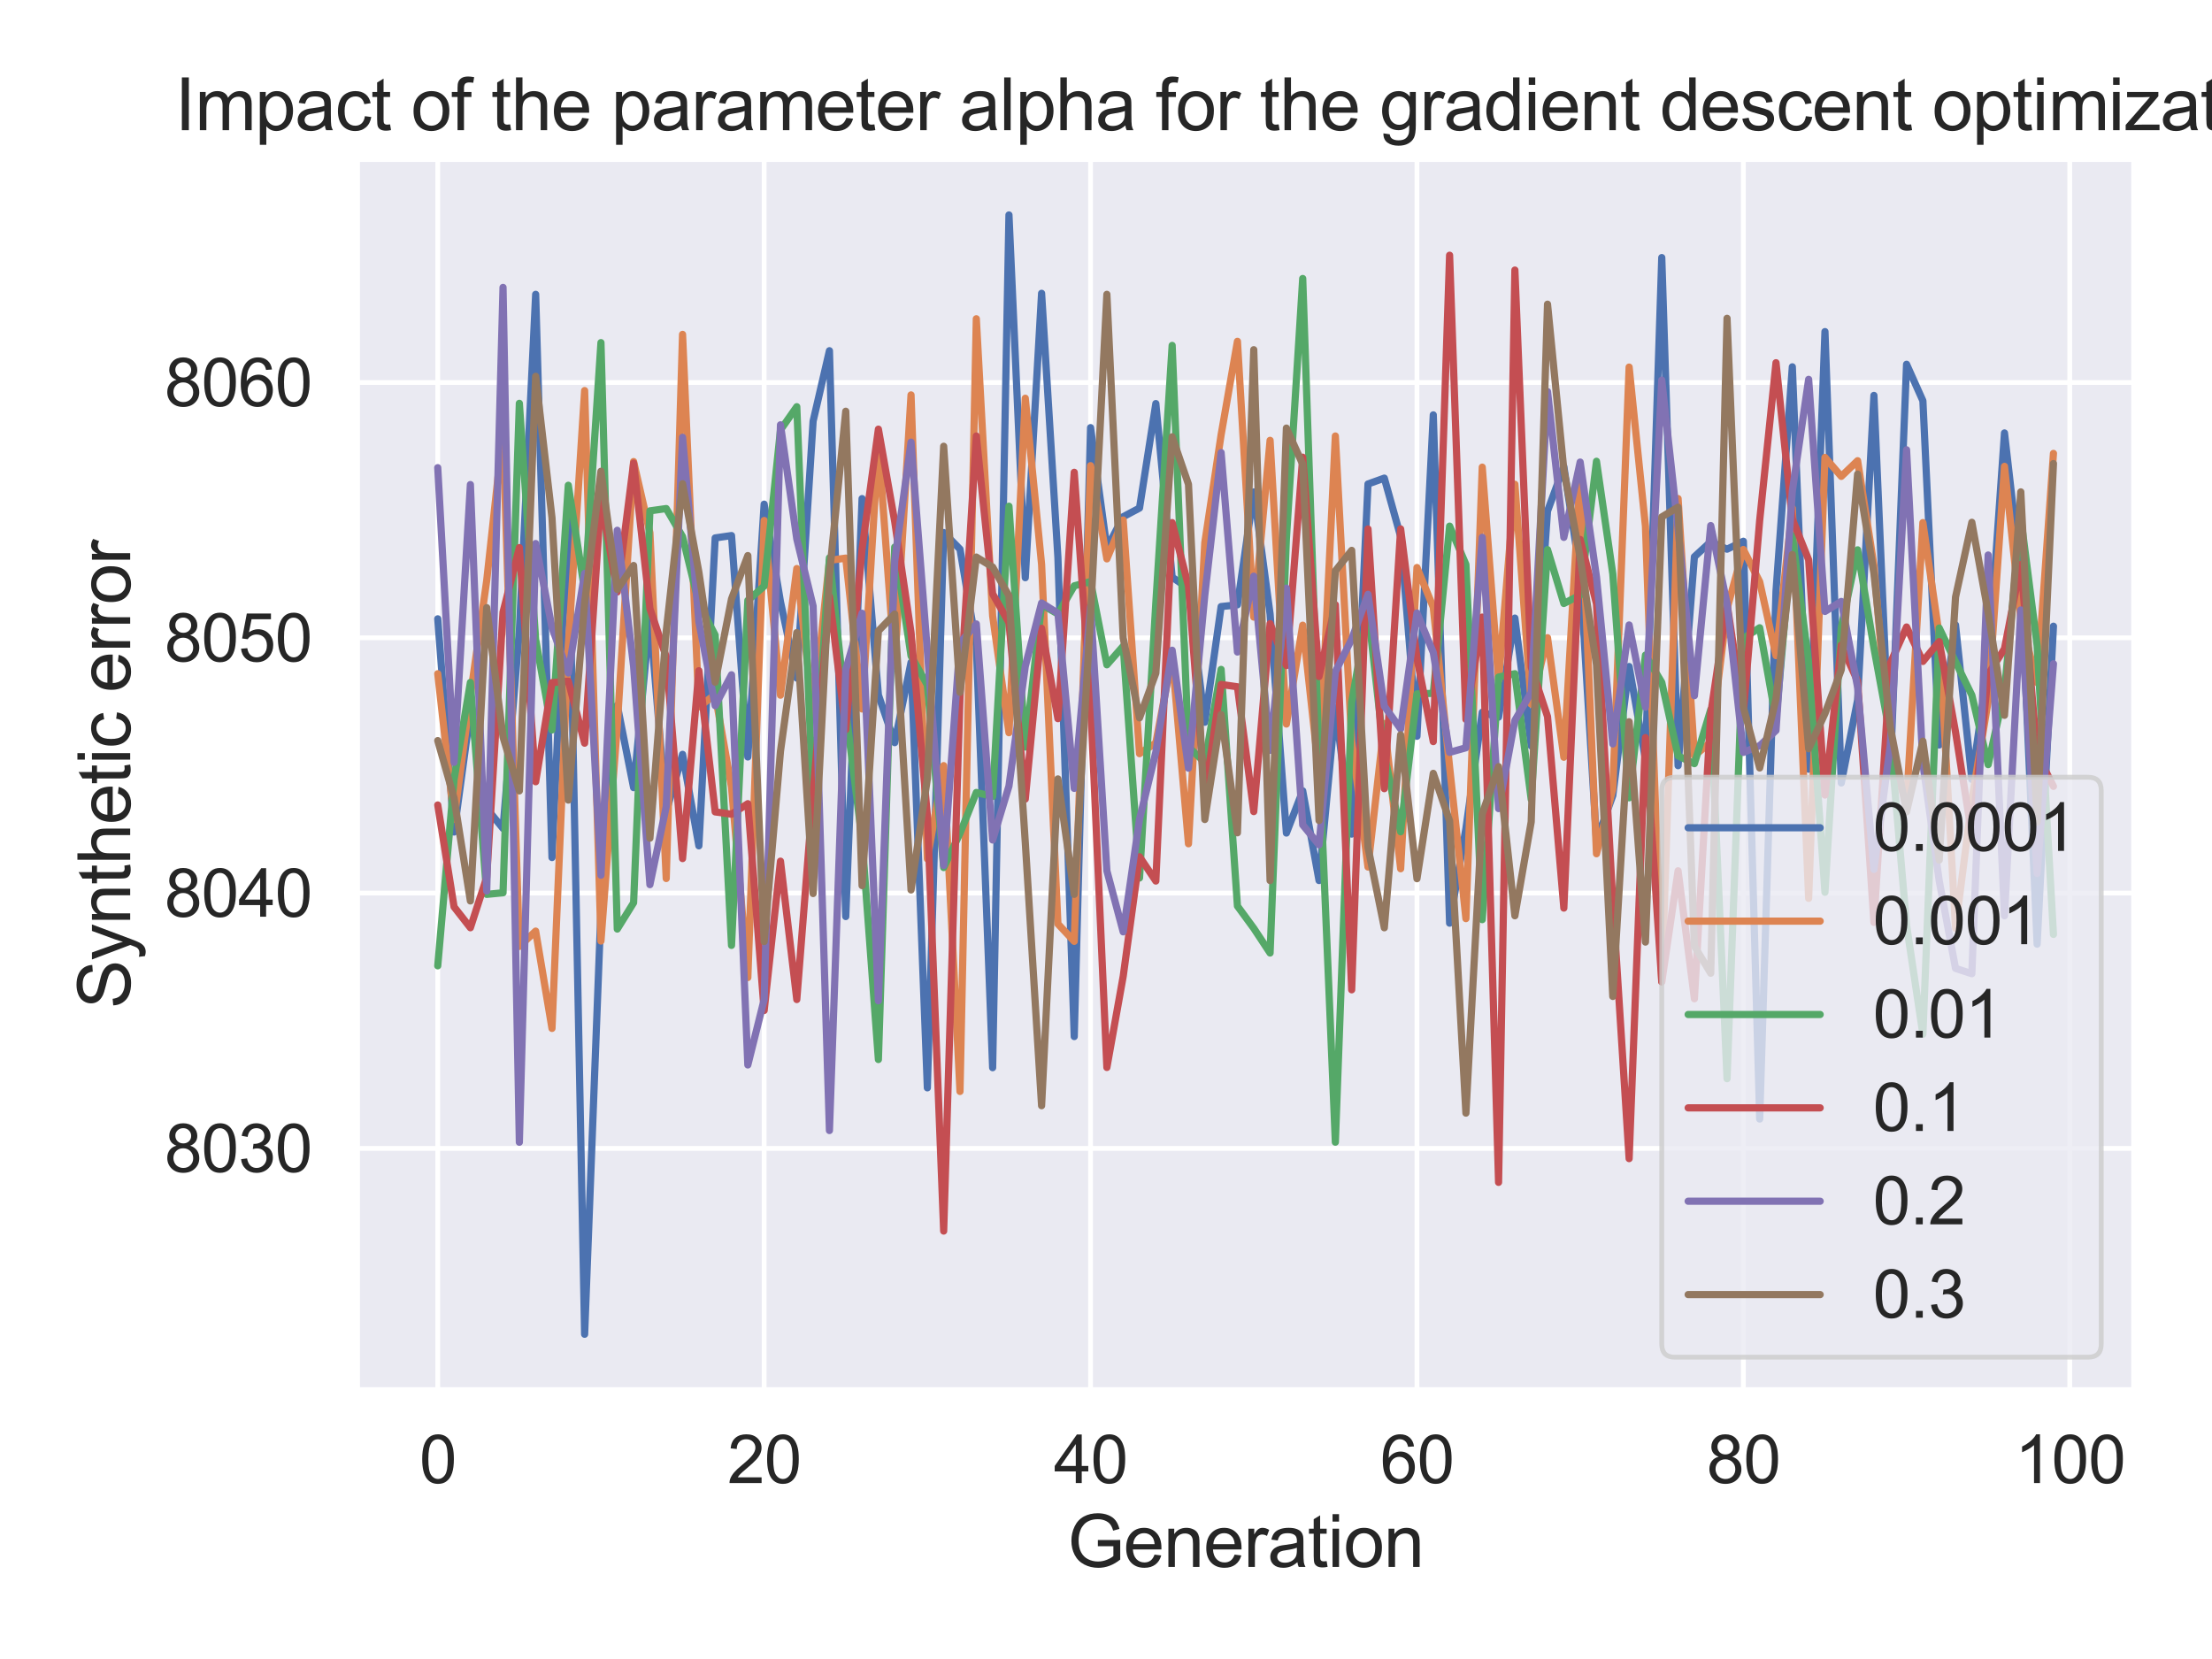 <?xml version="1.0" encoding="utf-8" standalone="no"?>
<!DOCTYPE svg PUBLIC "-//W3C//DTD SVG 1.1//EN"
  "http://www.w3.org/Graphics/SVG/1.1/DTD/svg11.dtd">
<svg xmlns:xlink="http://www.w3.org/1999/xlink" width="460.8pt" height="345.6pt" viewBox="0 0 460.8 345.6" xmlns="http://www.w3.org/2000/svg" version="1.1">
 <defs>
  <style type="text/css">*{stroke-linejoin: round; stroke-linecap: butt}</style>
 </defs>
 <g id="figure_1">
  <g id="patch_1">
   <path d="M 0 345.6 
L 460.8 345.6 
L 460.8 0 
L 0 0 
z
" style="fill: #ffffff"/>
  </g>
  <g id="axes_1">
   <g id="patch_2">
    <path d="M 74.362 289.607 
L 444.6 289.607 
L 444.6 33.12 
L 74.362 33.12 
z
" style="fill: #eaeaf2"/>
   </g>
   <g id="matplotlib.axis_1">
    <g id="xtick_1">
     <g id="line2d_1">
      <path d="M 91.191 289.607 
L 91.191 33.12 
" clip-path="url(#p7111edf53b)" style="fill: none; stroke: #ffffff; stroke-linecap: round"/>
     </g>
     <g id="text_1">
      <!-- 0 -->
      <g style="fill: #262626" transform="translate(87.368 308.949) scale(0.138 -0.138)">
       <defs>
        <path id="ArialMT-30" d="M 266 2259 
Q 266 3072 433 3567 
Q 600 4063 929 4331 
Q 1259 4600 1759 4600 
Q 2128 4600 2406 4451 
Q 2684 4303 2865 4023 
Q 3047 3744 3150 3342 
Q 3253 2941 3253 2259 
Q 3253 1453 3087 958 
Q 2922 463 2592 192 
Q 2263 -78 1759 -78 
Q 1097 -78 719 397 
Q 266 969 266 2259 
z
M 844 2259 
Q 844 1131 1108 757 
Q 1372 384 1759 384 
Q 2147 384 2411 759 
Q 2675 1134 2675 2259 
Q 2675 3391 2411 3762 
Q 2147 4134 1753 4134 
Q 1366 4134 1134 3806 
Q 844 3388 844 2259 
z
" transform="scale(0.016)"/>
       </defs>
       <use xlink:href="#ArialMT-30"/>
      </g>
     </g>
    </g>
    <g id="xtick_2">
     <g id="line2d_2">
      <path d="M 159.187 289.607 
L 159.187 33.12 
" clip-path="url(#p7111edf53b)" style="fill: none; stroke: #ffffff; stroke-linecap: round"/>
     </g>
     <g id="text_2">
      <!-- 20 -->
      <g style="fill: #262626" transform="translate(151.54 308.949) scale(0.138 -0.138)">
       <defs>
        <path id="ArialMT-32" d="M 3222 541 
L 3222 0 
L 194 0 
Q 188 203 259 391 
Q 375 700 629 1000 
Q 884 1300 1366 1694 
Q 2113 2306 2375 2664 
Q 2638 3022 2638 3341 
Q 2638 3675 2398 3904 
Q 2159 4134 1775 4134 
Q 1369 4134 1125 3890 
Q 881 3647 878 3216 
L 300 3275 
Q 359 3922 746 4261 
Q 1134 4600 1788 4600 
Q 2447 4600 2831 4234 
Q 3216 3869 3216 3328 
Q 3216 3053 3103 2787 
Q 2991 2522 2730 2228 
Q 2469 1934 1863 1422 
Q 1356 997 1212 845 
Q 1069 694 975 541 
L 3222 541 
z
" transform="scale(0.016)"/>
       </defs>
       <use xlink:href="#ArialMT-32"/>
       <use xlink:href="#ArialMT-30" x="55.615"/>
      </g>
     </g>
    </g>
    <g id="xtick_3">
     <g id="line2d_3">
      <path d="M 227.183 289.607 
L 227.183 33.12 
" clip-path="url(#p7111edf53b)" style="fill: none; stroke: #ffffff; stroke-linecap: round"/>
     </g>
     <g id="text_3">
      <!-- 40 -->
      <g style="fill: #262626" transform="translate(219.536 308.949) scale(0.138 -0.138)">
       <defs>
        <path id="ArialMT-34" d="M 2069 0 
L 2069 1097 
L 81 1097 
L 81 1613 
L 2172 4581 
L 2631 4581 
L 2631 1613 
L 3250 1613 
L 3250 1097 
L 2631 1097 
L 2631 0 
L 2069 0 
z
M 2069 1613 
L 2069 3678 
L 634 1613 
L 2069 1613 
z
" transform="scale(0.016)"/>
       </defs>
       <use xlink:href="#ArialMT-34"/>
       <use xlink:href="#ArialMT-30" x="55.615"/>
      </g>
     </g>
    </g>
    <g id="xtick_4">
     <g id="line2d_4">
      <path d="M 295.179 289.607 
L 295.179 33.12 
" clip-path="url(#p7111edf53b)" style="fill: none; stroke: #ffffff; stroke-linecap: round"/>
     </g>
     <g id="text_4">
      <!-- 60 -->
      <g style="fill: #262626" transform="translate(287.532 308.949) scale(0.138 -0.138)">
       <defs>
        <path id="ArialMT-36" d="M 3184 3459 
L 2625 3416 
Q 2550 3747 2413 3897 
Q 2184 4138 1850 4138 
Q 1581 4138 1378 3988 
Q 1113 3794 959 3422 
Q 806 3050 800 2363 
Q 1003 2672 1297 2822 
Q 1591 2972 1913 2972 
Q 2475 2972 2870 2558 
Q 3266 2144 3266 1488 
Q 3266 1056 3080 686 
Q 2894 316 2569 119 
Q 2244 -78 1831 -78 
Q 1128 -78 684 439 
Q 241 956 241 2144 
Q 241 3472 731 4075 
Q 1159 4600 1884 4600 
Q 2425 4600 2770 4297 
Q 3116 3994 3184 3459 
z
M 888 1484 
Q 888 1194 1011 928 
Q 1134 663 1356 523 
Q 1578 384 1822 384 
Q 2178 384 2434 671 
Q 2691 959 2691 1453 
Q 2691 1928 2437 2201 
Q 2184 2475 1800 2475 
Q 1419 2475 1153 2201 
Q 888 1928 888 1484 
z
" transform="scale(0.016)"/>
       </defs>
       <use xlink:href="#ArialMT-36"/>
       <use xlink:href="#ArialMT-30" x="55.615"/>
      </g>
     </g>
    </g>
    <g id="xtick_5">
     <g id="line2d_5">
      <path d="M 363.175 289.607 
L 363.175 33.12 
" clip-path="url(#p7111edf53b)" style="fill: none; stroke: #ffffff; stroke-linecap: round"/>
     </g>
     <g id="text_5">
      <!-- 80 -->
      <g style="fill: #262626" transform="translate(355.528 308.949) scale(0.138 -0.138)">
       <defs>
        <path id="ArialMT-38" d="M 1131 2484 
Q 781 2613 612 2850 
Q 444 3088 444 3419 
Q 444 3919 803 4259 
Q 1163 4600 1759 4600 
Q 2359 4600 2725 4251 
Q 3091 3903 3091 3403 
Q 3091 3084 2923 2848 
Q 2756 2613 2416 2484 
Q 2838 2347 3058 2040 
Q 3278 1734 3278 1309 
Q 3278 722 2862 322 
Q 2447 -78 1769 -78 
Q 1091 -78 675 323 
Q 259 725 259 1325 
Q 259 1772 486 2073 
Q 713 2375 1131 2484 
z
M 1019 3438 
Q 1019 3113 1228 2906 
Q 1438 2700 1772 2700 
Q 2097 2700 2305 2904 
Q 2513 3109 2513 3406 
Q 2513 3716 2298 3927 
Q 2084 4138 1766 4138 
Q 1444 4138 1231 3931 
Q 1019 3725 1019 3438 
z
M 838 1322 
Q 838 1081 952 856 
Q 1066 631 1291 507 
Q 1516 384 1775 384 
Q 2178 384 2440 643 
Q 2703 903 2703 1303 
Q 2703 1709 2433 1975 
Q 2163 2241 1756 2241 
Q 1359 2241 1098 1978 
Q 838 1716 838 1322 
z
" transform="scale(0.016)"/>
       </defs>
       <use xlink:href="#ArialMT-38"/>
       <use xlink:href="#ArialMT-30" x="55.615"/>
      </g>
     </g>
    </g>
    <g id="xtick_6">
     <g id="line2d_6">
      <path d="M 431.171 289.607 
L 431.171 33.12 
" clip-path="url(#p7111edf53b)" style="fill: none; stroke: #ffffff; stroke-linecap: round"/>
     </g>
     <g id="text_6">
      <!-- 100 -->
      <g style="fill: #262626" transform="translate(419.701 308.949) scale(0.138 -0.138)">
       <defs>
        <path id="ArialMT-31" d="M 2384 0 
L 1822 0 
L 1822 3584 
Q 1619 3391 1289 3197 
Q 959 3003 697 2906 
L 697 3450 
Q 1169 3672 1522 3987 
Q 1875 4303 2022 4600 
L 2384 4600 
L 2384 0 
z
" transform="scale(0.016)"/>
       </defs>
       <use xlink:href="#ArialMT-31"/>
       <use xlink:href="#ArialMT-30" x="55.615"/>
       <use xlink:href="#ArialMT-30" x="111.23"/>
      </g>
     </g>
    </g>
    <g id="text_7">
     <!-- Generation -->
     <g style="fill: #262626" transform="translate(222.376 326.419) scale(0.15 -0.15)">
      <defs>
       <path id="ArialMT-47" d="M 2638 1797 
L 2638 2334 
L 4578 2338 
L 4578 638 
Q 4131 281 3656 101 
Q 3181 -78 2681 -78 
Q 2006 -78 1454 211 
Q 903 500 622 1047 
Q 341 1594 341 2269 
Q 341 2938 620 3517 
Q 900 4097 1425 4378 
Q 1950 4659 2634 4659 
Q 3131 4659 3532 4498 
Q 3934 4338 4162 4050 
Q 4391 3763 4509 3300 
L 3963 3150 
Q 3859 3500 3706 3700 
Q 3553 3900 3268 4020 
Q 2984 4141 2638 4141 
Q 2222 4141 1919 4014 
Q 1616 3888 1430 3681 
Q 1244 3475 1141 3228 
Q 966 2803 966 2306 
Q 966 1694 1177 1281 
Q 1388 869 1791 669 
Q 2194 469 2647 469 
Q 3041 469 3416 620 
Q 3791 772 3984 944 
L 3984 1797 
L 2638 1797 
z
" transform="scale(0.016)"/>
       <path id="ArialMT-65" d="M 2694 1069 
L 3275 997 
Q 3138 488 2766 206 
Q 2394 -75 1816 -75 
Q 1088 -75 661 373 
Q 234 822 234 1631 
Q 234 2469 665 2931 
Q 1097 3394 1784 3394 
Q 2450 3394 2872 2941 
Q 3294 2488 3294 1666 
Q 3294 1616 3291 1516 
L 816 1516 
Q 847 969 1125 678 
Q 1403 388 1819 388 
Q 2128 388 2347 550 
Q 2566 713 2694 1069 
z
M 847 1978 
L 2700 1978 
Q 2663 2397 2488 2606 
Q 2219 2931 1791 2931 
Q 1403 2931 1139 2672 
Q 875 2413 847 1978 
z
" transform="scale(0.016)"/>
       <path id="ArialMT-6e" d="M 422 0 
L 422 3319 
L 928 3319 
L 928 2847 
Q 1294 3394 1984 3394 
Q 2284 3394 2536 3286 
Q 2788 3178 2913 3003 
Q 3038 2828 3088 2588 
Q 3119 2431 3119 2041 
L 3119 0 
L 2556 0 
L 2556 2019 
Q 2556 2363 2490 2533 
Q 2425 2703 2258 2804 
Q 2091 2906 1866 2906 
Q 1506 2906 1245 2678 
Q 984 2450 984 1813 
L 984 0 
L 422 0 
z
" transform="scale(0.016)"/>
       <path id="ArialMT-72" d="M 416 0 
L 416 3319 
L 922 3319 
L 922 2816 
Q 1116 3169 1280 3281 
Q 1444 3394 1641 3394 
Q 1925 3394 2219 3213 
L 2025 2691 
Q 1819 2813 1613 2813 
Q 1428 2813 1281 2702 
Q 1134 2591 1072 2394 
Q 978 2094 978 1738 
L 978 0 
L 416 0 
z
" transform="scale(0.016)"/>
       <path id="ArialMT-61" d="M 2588 409 
Q 2275 144 1986 34 
Q 1697 -75 1366 -75 
Q 819 -75 525 192 
Q 231 459 231 875 
Q 231 1119 342 1320 
Q 453 1522 633 1644 
Q 813 1766 1038 1828 
Q 1203 1872 1538 1913 
Q 2219 1994 2541 2106 
Q 2544 2222 2544 2253 
Q 2544 2597 2384 2738 
Q 2169 2928 1744 2928 
Q 1347 2928 1158 2789 
Q 969 2650 878 2297 
L 328 2372 
Q 403 2725 575 2942 
Q 747 3159 1072 3276 
Q 1397 3394 1825 3394 
Q 2250 3394 2515 3294 
Q 2781 3194 2906 3042 
Q 3031 2891 3081 2659 
Q 3109 2516 3109 2141 
L 3109 1391 
Q 3109 606 3145 398 
Q 3181 191 3288 0 
L 2700 0 
Q 2613 175 2588 409 
z
M 2541 1666 
Q 2234 1541 1622 1453 
Q 1275 1403 1131 1340 
Q 988 1278 909 1158 
Q 831 1038 831 891 
Q 831 666 1001 516 
Q 1172 366 1500 366 
Q 1825 366 2078 508 
Q 2331 650 2450 897 
Q 2541 1088 2541 1459 
L 2541 1666 
z
" transform="scale(0.016)"/>
       <path id="ArialMT-74" d="M 1650 503 
L 1731 6 
Q 1494 -44 1306 -44 
Q 1000 -44 831 53 
Q 663 150 594 308 
Q 525 466 525 972 
L 525 2881 
L 113 2881 
L 113 3319 
L 525 3319 
L 525 4141 
L 1084 4478 
L 1084 3319 
L 1650 3319 
L 1650 2881 
L 1084 2881 
L 1084 941 
Q 1084 700 1114 631 
Q 1144 563 1211 522 
Q 1278 481 1403 481 
Q 1497 481 1650 503 
z
" transform="scale(0.016)"/>
       <path id="ArialMT-69" d="M 425 3934 
L 425 4581 
L 988 4581 
L 988 3934 
L 425 3934 
z
M 425 0 
L 425 3319 
L 988 3319 
L 988 0 
L 425 0 
z
" transform="scale(0.016)"/>
       <path id="ArialMT-6f" d="M 213 1659 
Q 213 2581 725 3025 
Q 1153 3394 1769 3394 
Q 2453 3394 2887 2945 
Q 3322 2497 3322 1706 
Q 3322 1066 3130 698 
Q 2938 331 2570 128 
Q 2203 -75 1769 -75 
Q 1072 -75 642 372 
Q 213 819 213 1659 
z
M 791 1659 
Q 791 1022 1069 705 
Q 1347 388 1769 388 
Q 2188 388 2466 706 
Q 2744 1025 2744 1678 
Q 2744 2294 2464 2611 
Q 2184 2928 1769 2928 
Q 1347 2928 1069 2612 
Q 791 2297 791 1659 
z
" transform="scale(0.016)"/>
      </defs>
      <use xlink:href="#ArialMT-47"/>
      <use xlink:href="#ArialMT-65" x="77.783"/>
      <use xlink:href="#ArialMT-6e" x="133.398"/>
      <use xlink:href="#ArialMT-65" x="189.014"/>
      <use xlink:href="#ArialMT-72" x="244.629"/>
      <use xlink:href="#ArialMT-61" x="277.93"/>
      <use xlink:href="#ArialMT-74" x="333.545"/>
      <use xlink:href="#ArialMT-69" x="361.328"/>
      <use xlink:href="#ArialMT-6f" x="383.545"/>
      <use xlink:href="#ArialMT-6e" x="439.16"/>
     </g>
    </g>
   </g>
   <g id="matplotlib.axis_2">
    <g id="ytick_1">
     <g id="line2d_7">
      <path d="M 74.362 239.232 
L 444.6 239.232 
" clip-path="url(#p7111edf53b)" style="fill: none; stroke: #ffffff; stroke-linecap: round"/>
     </g>
     <g id="text_8">
      <!-- 8030 -->
      <g style="fill: #262626" transform="translate(34.277 244.153) scale(0.138 -0.138)">
       <defs>
        <path id="ArialMT-33" d="M 269 1209 
L 831 1284 
Q 928 806 1161 595 
Q 1394 384 1728 384 
Q 2125 384 2398 659 
Q 2672 934 2672 1341 
Q 2672 1728 2419 1979 
Q 2166 2231 1775 2231 
Q 1616 2231 1378 2169 
L 1441 2663 
Q 1497 2656 1531 2656 
Q 1891 2656 2178 2843 
Q 2466 3031 2466 3422 
Q 2466 3731 2256 3934 
Q 2047 4138 1716 4138 
Q 1388 4138 1169 3931 
Q 950 3725 888 3313 
L 325 3413 
Q 428 3978 793 4289 
Q 1159 4600 1703 4600 
Q 2078 4600 2393 4439 
Q 2709 4278 2876 4000 
Q 3044 3722 3044 3409 
Q 3044 3113 2884 2869 
Q 2725 2625 2413 2481 
Q 2819 2388 3044 2092 
Q 3269 1797 3269 1353 
Q 3269 753 2831 336 
Q 2394 -81 1725 -81 
Q 1122 -81 723 278 
Q 325 638 269 1209 
z
" transform="scale(0.016)"/>
       </defs>
       <use xlink:href="#ArialMT-38"/>
       <use xlink:href="#ArialMT-30" x="55.615"/>
       <use xlink:href="#ArialMT-33" x="111.23"/>
       <use xlink:href="#ArialMT-30" x="166.846"/>
      </g>
     </g>
    </g>
    <g id="ytick_2">
     <g id="line2d_8">
      <path d="M 74.362 186.049 
L 444.6 186.049 
" clip-path="url(#p7111edf53b)" style="fill: none; stroke: #ffffff; stroke-linecap: round"/>
     </g>
     <g id="text_9">
      <!-- 8040 -->
      <g style="fill: #262626" transform="translate(34.277 190.97) scale(0.138 -0.138)">
       <use xlink:href="#ArialMT-38"/>
       <use xlink:href="#ArialMT-30" x="55.615"/>
       <use xlink:href="#ArialMT-34" x="111.23"/>
       <use xlink:href="#ArialMT-30" x="166.846"/>
      </g>
     </g>
    </g>
    <g id="ytick_3">
     <g id="line2d_9">
      <path d="M 74.362 132.867 
L 444.6 132.867 
" clip-path="url(#p7111edf53b)" style="fill: none; stroke: #ffffff; stroke-linecap: round"/>
     </g>
     <g id="text_10">
      <!-- 8050 -->
      <g style="fill: #262626" transform="translate(34.277 137.788) scale(0.138 -0.138)">
       <defs>
        <path id="ArialMT-35" d="M 266 1200 
L 856 1250 
Q 922 819 1161 601 
Q 1400 384 1738 384 
Q 2144 384 2425 690 
Q 2706 997 2706 1503 
Q 2706 1984 2436 2262 
Q 2166 2541 1728 2541 
Q 1456 2541 1237 2417 
Q 1019 2294 894 2097 
L 366 2166 
L 809 4519 
L 3088 4519 
L 3088 3981 
L 1259 3981 
L 1013 2750 
Q 1425 3038 1878 3038 
Q 2478 3038 2890 2622 
Q 3303 2206 3303 1553 
Q 3303 931 2941 478 
Q 2500 -78 1738 -78 
Q 1113 -78 717 272 
Q 322 622 266 1200 
z
" transform="scale(0.016)"/>
       </defs>
       <use xlink:href="#ArialMT-38"/>
       <use xlink:href="#ArialMT-30" x="55.615"/>
       <use xlink:href="#ArialMT-35" x="111.23"/>
       <use xlink:href="#ArialMT-30" x="166.846"/>
      </g>
     </g>
    </g>
    <g id="ytick_4">
     <g id="line2d_10">
      <path d="M 74.362 79.685 
L 444.6 79.685 
" clip-path="url(#p7111edf53b)" style="fill: none; stroke: #ffffff; stroke-linecap: round"/>
     </g>
     <g id="text_11">
      <!-- 8060 -->
      <g style="fill: #262626" transform="translate(34.277 84.606) scale(0.138 -0.138)">
       <use xlink:href="#ArialMT-38"/>
       <use xlink:href="#ArialMT-30" x="55.615"/>
       <use xlink:href="#ArialMT-36" x="111.23"/>
       <use xlink:href="#ArialMT-30" x="166.846"/>
      </g>
     </g>
    </g>
    <g id="text_12">
     <!-- Synthetic error -->
     <g style="fill: #262626" transform="translate(27.12 210.129) rotate(-90) scale(0.15 -0.15)">
      <defs>
       <path id="ArialMT-53" d="M 288 1472 
L 859 1522 
Q 900 1178 1048 958 
Q 1197 738 1509 602 
Q 1822 466 2213 466 
Q 2559 466 2825 569 
Q 3091 672 3220 851 
Q 3350 1031 3350 1244 
Q 3350 1459 3225 1620 
Q 3100 1781 2813 1891 
Q 2628 1963 1997 2114 
Q 1366 2266 1113 2400 
Q 784 2572 623 2826 
Q 463 3081 463 3397 
Q 463 3744 659 4045 
Q 856 4347 1234 4503 
Q 1613 4659 2075 4659 
Q 2584 4659 2973 4495 
Q 3363 4331 3572 4012 
Q 3781 3694 3797 3291 
L 3216 3247 
Q 3169 3681 2898 3903 
Q 2628 4125 2100 4125 
Q 1550 4125 1298 3923 
Q 1047 3722 1047 3438 
Q 1047 3191 1225 3031 
Q 1400 2872 2139 2705 
Q 2878 2538 3153 2413 
Q 3553 2228 3743 1945 
Q 3934 1663 3934 1294 
Q 3934 928 3725 604 
Q 3516 281 3123 101 
Q 2731 -78 2241 -78 
Q 1619 -78 1198 103 
Q 778 284 539 648 
Q 300 1013 288 1472 
z
" transform="scale(0.016)"/>
       <path id="ArialMT-79" d="M 397 -1278 
L 334 -750 
Q 519 -800 656 -800 
Q 844 -800 956 -737 
Q 1069 -675 1141 -563 
Q 1194 -478 1313 -144 
Q 1328 -97 1363 -6 
L 103 3319 
L 709 3319 
L 1400 1397 
Q 1534 1031 1641 628 
Q 1738 1016 1872 1384 
L 2581 3319 
L 3144 3319 
L 1881 -56 
Q 1678 -603 1566 -809 
Q 1416 -1088 1222 -1217 
Q 1028 -1347 759 -1347 
Q 597 -1347 397 -1278 
z
" transform="scale(0.016)"/>
       <path id="ArialMT-68" d="M 422 0 
L 422 4581 
L 984 4581 
L 984 2938 
Q 1378 3394 1978 3394 
Q 2347 3394 2619 3248 
Q 2891 3103 3008 2847 
Q 3125 2591 3125 2103 
L 3125 0 
L 2563 0 
L 2563 2103 
Q 2563 2525 2380 2717 
Q 2197 2909 1863 2909 
Q 1613 2909 1392 2779 
Q 1172 2650 1078 2428 
Q 984 2206 984 1816 
L 984 0 
L 422 0 
z
" transform="scale(0.016)"/>
       <path id="ArialMT-63" d="M 2588 1216 
L 3141 1144 
Q 3050 572 2676 248 
Q 2303 -75 1759 -75 
Q 1078 -75 664 370 
Q 250 816 250 1647 
Q 250 2184 428 2587 
Q 606 2991 970 3192 
Q 1334 3394 1763 3394 
Q 2303 3394 2647 3120 
Q 2991 2847 3088 2344 
L 2541 2259 
Q 2463 2594 2264 2762 
Q 2066 2931 1784 2931 
Q 1359 2931 1093 2626 
Q 828 2322 828 1663 
Q 828 994 1084 691 
Q 1341 388 1753 388 
Q 2084 388 2306 591 
Q 2528 794 2588 1216 
z
" transform="scale(0.016)"/>
       <path id="ArialMT-20" transform="scale(0.016)"/>
      </defs>
      <use xlink:href="#ArialMT-53"/>
      <use xlink:href="#ArialMT-79" x="66.699"/>
      <use xlink:href="#ArialMT-6e" x="116.699"/>
      <use xlink:href="#ArialMT-74" x="172.314"/>
      <use xlink:href="#ArialMT-68" x="200.098"/>
      <use xlink:href="#ArialMT-65" x="255.713"/>
      <use xlink:href="#ArialMT-74" x="311.328"/>
      <use xlink:href="#ArialMT-69" x="339.111"/>
      <use xlink:href="#ArialMT-63" x="361.328"/>
      <use xlink:href="#ArialMT-20" x="411.328"/>
      <use xlink:href="#ArialMT-65" x="439.111"/>
      <use xlink:href="#ArialMT-72" x="494.727"/>
      <use xlink:href="#ArialMT-72" x="528.027"/>
      <use xlink:href="#ArialMT-6f" x="561.328"/>
      <use xlink:href="#ArialMT-72" x="616.943"/>
     </g>
    </g>
   </g>
   <g id="line2d_11">
    <path d="M 91.191 128.913 
L 94.591 173.32 
L 97.99 148.271 
L 101.39 168.429 
L 104.79 172.58 
L 108.19 131.358 
L 111.59 61.318 
L 114.989 178.641 
L 118.389 104.708 
L 121.789 277.949 
L 125.189 189.546 
L 128.589 146.938 
L 131.988 164.078 
L 135.388 128.49 
L 138.788 169.128 
L 142.188 157.147 
L 145.588 176.2 
L 148.987 112.059 
L 152.387 111.566 
L 155.787 157.687 
L 159.187 105.026 
L 162.587 125.355 
L 165.986 141.254 
L 169.386 87.741 
L 172.786 73.064 
L 176.186 190.93 
L 179.586 103.87 
L 182.985 144.766 
L 186.385 154.707 
L 189.785 137.998 
L 193.185 226.618 
L 196.585 110.932 
L 199.984 114.401 
L 203.384 134.5 
L 206.784 222.415 
L 210.184 44.778 
L 213.584 120.345 
L 216.983 61.1 
L 220.383 116.15 
L 223.783 215.933 
L 227.183 89.083 
L 230.583 114.186 
L 233.982 107.641 
L 237.382 105.84 
L 240.782 84.071 
L 244.182 120.248 
L 247.582 122.58 
L 250.981 150.452 
L 254.381 126.359 
L 257.781 125.992 
L 261.181 102.473 
L 264.581 127.916 
L 267.98 173.541 
L 271.38 164.75 
L 274.78 183.432 
L 278.18 147.431 
L 281.58 173.752 
L 284.979 100.822 
L 288.379 99.602 
L 291.779 111.793 
L 295.179 153.38 
L 298.579 86.427 
L 301.978 192.313 
L 305.378 172.582 
L 308.778 148.386 
L 312.178 149.39 
L 315.578 128.76 
L 318.977 155.392 
L 322.377 106.464 
L 325.777 97.221 
L 329.177 119.398 
L 332.577 175.132 
L 335.976 165.718 
L 339.376 138.851 
L 342.776 158.222 
L 346.176 53.661 
L 349.576 159.503 
L 352.975 115.983 
L 356.375 112.856 
L 359.775 114.403 
L 363.175 112.756 
L 366.575 233.113 
L 369.974 123.16 
L 373.374 76.418 
L 376.774 160.235 
L 380.174 69.078 
L 383.574 163.105 
L 386.973 145.827 
L 390.373 82.371 
L 393.773 160.926 
L 397.173 75.884 
L 400.573 83.492 
L 403.972 155.194 
L 407.372 130.18 
L 410.772 162.369 
L 414.172 138.626 
L 417.572 90.194 
L 420.971 119.827 
L 424.371 196.685 
L 427.771 130.451 
" clip-path="url(#p7111edf53b)" style="fill: none; stroke: #4c72b0; stroke-width: 1.5; stroke-linecap: round"/>
   </g>
   <g id="line2d_12">
    <path d="M 91.191 140.348 
L 94.591 170.669 
L 97.99 144.984 
L 101.39 120.935 
L 104.79 89.877 
L 108.19 197.159 
L 111.59 193.967 
L 114.989 214.235 
L 118.389 134.441 
L 121.789 81.369 
L 125.189 196.037 
L 128.589 151.189 
L 131.988 96.153 
L 135.388 111 
L 138.788 183.006 
L 142.188 69.659 
L 145.588 147.267 
L 148.987 144.66 
L 152.387 163.971 
L 155.787 203.643 
L 159.187 108.429 
L 162.587 144.823 
L 165.986 118.444 
L 169.386 148.697 
L 172.786 116.742 
L 176.186 116.265 
L 179.586 147.689 
L 182.985 92.21 
L 186.385 138.576 
L 189.785 82.267 
L 193.185 178.914 
L 196.585 159.497 
L 199.984 227.366 
L 203.384 66.406 
L 206.784 128.286 
L 210.184 152.635 
L 213.584 82.961 
L 216.983 117.591 
L 220.383 192.473 
L 223.783 196.096 
L 227.183 97.006 
L 230.583 116.423 
L 233.982 108.322 
L 237.382 157.003 
L 240.782 154.772 
L 244.182 136.785 
L 247.582 175.775 
L 250.981 113.065 
L 254.381 90.576 
L 257.781 71.103 
L 261.181 128.552 
L 264.581 91.732 
L 267.98 150.832 
L 271.38 130.241 
L 274.78 161.251 
L 278.18 90.829 
L 281.58 154.287 
L 284.979 180.611 
L 288.379 150.719 
L 291.779 180.976 
L 295.179 118.223 
L 298.579 126.518 
L 301.978 159.769 
L 305.378 191.364 
L 308.778 97.32 
L 312.178 141.784 
L 315.578 100.883 
L 318.977 146.684 
L 322.377 132.848 
L 325.777 157.742 
L 329.177 98.695 
L 332.577 177.853 
L 335.976 164.326 
L 339.376 76.472 
L 342.776 109.617 
L 346.176 204.445 
L 349.576 103.863 
L 352.975 157.431 
L 356.375 154.605 
L 359.775 126.79 
L 363.175 114.469 
L 366.575 121.188 
L 369.974 136.577 
L 373.374 105.885 
L 376.774 187.153 
L 380.174 95.29 
L 383.574 99.238 
L 386.973 95.979 
L 390.373 117.796 
L 393.773 157.629 
L 397.173 167.256 
L 400.573 108.868 
L 403.972 132.375 
L 407.372 193.381 
L 410.772 166.685 
L 414.172 146.045 
L 417.572 97.151 
L 420.971 129.014 
L 424.371 142.206 
L 427.771 94.453 
" clip-path="url(#p7111edf53b)" style="fill: none; stroke: #dd8452; stroke-width: 1.5; stroke-linecap: round"/>
   </g>
   <g id="line2d_13">
    <path d="M 91.191 201.197 
L 94.591 162.362 
L 97.99 142.162 
L 101.39 186.31 
L 104.79 185.986 
L 108.19 84.019 
L 111.59 133.224 
L 114.989 152.061 
L 118.389 101.09 
L 121.789 123.009 
L 125.189 71.376 
L 128.589 193.537 
L 131.988 188.059 
L 135.388 106.421 
L 138.788 105.942 
L 142.188 111.79 
L 145.588 125.732 
L 148.987 132.32 
L 152.387 196.943 
L 155.787 125.076 
L 159.187 122.103 
L 162.587 89.565 
L 165.986 84.725 
L 169.386 167.63 
L 172.786 116.203 
L 176.186 147.955 
L 179.586 174.93 
L 182.985 220.716 
L 186.385 113.968 
L 189.785 136.628 
L 193.185 142.7 
L 196.585 180.724 
L 199.984 173.599 
L 203.384 165.086 
L 206.784 165.926 
L 210.184 105.454 
L 213.584 155.62 
L 216.983 125.943 
L 220.383 127.903 
L 223.783 122.041 
L 227.183 121.148 
L 230.583 138.489 
L 233.982 134.605 
L 237.382 182.902 
L 240.782 125.567 
L 244.182 71.957 
L 247.582 155.619 
L 250.981 158.806 
L 254.381 139.451 
L 257.781 188.744 
L 261.181 193.38 
L 264.581 198.528 
L 267.98 112.216 
L 271.38 58.017 
L 274.78 157.424 
L 278.18 237.937 
L 281.58 146.306 
L 284.979 126.989 
L 288.379 157.269 
L 291.779 173.277 
L 295.179 144.552 
L 298.579 144.433 
L 301.978 109.604 
L 305.378 117.589 
L 308.778 191.577 
L 312.178 141.047 
L 315.578 140.35 
L 318.977 166.516 
L 322.377 114.496 
L 325.777 125.716 
L 329.177 123.969 
L 332.577 96.094 
L 335.976 119.559 
L 339.376 166.197 
L 342.776 136.467 
L 346.176 142.153 
L 349.576 157.469 
L 352.975 159.082 
L 356.375 147.838 
L 359.775 224.71 
L 363.175 132.952 
L 366.575 130.772 
L 369.974 149.925 
L 373.374 111.57 
L 376.774 137.959 
L 380.174 185.874 
L 383.574 130.717 
L 386.973 114.539 
L 390.373 134.981 
L 393.773 153.432 
L 397.173 192.753 
L 400.573 215.45 
L 403.972 130.827 
L 407.372 137.854 
L 410.772 144.822 
L 414.172 159.283 
L 417.572 143.806 
L 420.971 107.849 
L 424.371 134.497 
L 427.771 194.653 
" clip-path="url(#p7111edf53b)" style="fill: none; stroke: #55a868; stroke-width: 1.5; stroke-linecap: round"/>
   </g>
   <g id="line2d_14">
    <path d="M 91.191 167.69 
L 94.591 188.92 
L 97.99 193.267 
L 101.39 182.789 
L 104.79 127.514 
L 108.19 114.08 
L 111.59 162.85 
L 114.989 142.205 
L 118.389 141.895 
L 121.789 154.818 
L 125.189 103.843 
L 128.589 123.321 
L 131.988 96.479 
L 135.388 126.779 
L 138.788 136.841 
L 142.188 178.857 
L 145.588 139.719 
L 148.987 169.132 
L 152.387 169.615 
L 155.787 167.423 
L 159.187 210.505 
L 162.587 179.396 
L 165.986 208.22 
L 169.386 165.301 
L 172.786 124.276 
L 176.186 151.993 
L 179.586 114.396 
L 182.985 89.403 
L 186.385 108.654 
L 189.785 131.783 
L 193.185 169.862 
L 196.585 256.45 
L 199.984 145.08 
L 203.384 90.827 
L 206.784 123.698 
L 210.184 129.71 
L 213.584 166.465 
L 216.983 130.884 
L 220.383 149.712 
L 223.783 98.39 
L 227.183 146.148 
L 230.583 222.372 
L 233.982 203.379 
L 237.382 178.473 
L 240.782 183.537 
L 244.182 108.869 
L 247.582 122.062 
L 250.981 165.609 
L 254.381 142.584 
L 257.781 143.069 
L 261.181 169.07 
L 264.581 129.92 
L 267.98 138.648 
L 271.38 95.246 
L 274.78 140.934 
L 278.18 125.981 
L 281.58 206.194 
L 284.979 110.192 
L 288.379 164.293 
L 291.779 110.187 
L 295.179 137.111 
L 298.579 154.488 
L 301.978 53.167 
L 305.378 149.871 
L 308.778 128.552 
L 312.178 246.303 
L 315.578 56.261 
L 318.977 138.958 
L 322.377 149.279 
L 325.777 189.17 
L 329.177 112.376 
L 332.577 125.781 
L 335.976 187.956 
L 339.376 241.359 
L 342.776 153.649 
L 346.176 204.549 
L 349.576 181.402 
L 352.975 208.056 
L 356.375 148.697 
L 359.775 125.775 
L 363.175 148.327 
L 366.575 108.389 
L 369.974 75.562 
L 373.374 108.119 
L 376.774 116.625 
L 380.174 165.621 
L 383.574 134.398 
L 386.973 141.889 
L 390.373 192.153 
L 393.773 138.168 
L 397.173 130.614 
L 400.573 137.794 
L 403.972 133.649 
L 407.372 152.482 
L 410.772 174.017 
L 414.172 140.51 
L 417.572 135.137 
L 420.971 117.58 
L 424.371 157.109 
L 427.771 163.813 
" clip-path="url(#p7111edf53b)" style="fill: none; stroke: #c44e52; stroke-width: 1.5; stroke-linecap: round"/>
   </g>
   <g id="line2d_15">
    <path d="M 91.191 97.426 
L 94.591 158.808 
L 97.99 100.944 
L 101.39 185.618 
L 104.79 59.874 
L 108.19 237.953 
L 111.59 113.228 
L 114.989 130.717 
L 118.389 140.193 
L 121.789 119.452 
L 125.189 182.323 
L 128.589 110.469 
L 131.988 138.806 
L 135.388 184.289 
L 138.788 168.015 
L 142.188 91.095 
L 145.588 129.549 
L 148.987 147.007 
L 152.387 140.567 
L 155.787 221.846 
L 159.187 208.224 
L 162.587 88.495 
L 165.986 112.277 
L 169.386 126.259 
L 172.786 235.509 
L 176.186 139.541 
L 179.586 127.752 
L 182.985 208.487 
L 186.385 116.887 
L 189.785 92.109 
L 193.185 135.611 
L 196.585 180.293 
L 199.984 133.918 
L 203.384 129.976 
L 206.784 174.983 
L 210.184 163.751 
L 213.584 138.809 
L 216.983 125.608 
L 220.383 127.745 
L 223.783 164.237 
L 227.183 126.418 
L 230.583 181.401 
L 233.982 194.122 
L 237.382 170.672 
L 240.782 156.688 
L 244.182 135.457 
L 247.582 160.024 
L 250.981 124.019 
L 254.381 94.283 
L 257.781 135.828 
L 261.181 120.023 
L 264.581 156.308 
L 267.98 122.521 
L 271.38 171.842 
L 274.78 175.995 
L 278.18 139.929 
L 281.58 133.175 
L 284.979 123.813 
L 288.379 147.116 
L 291.779 151.839 
L 295.179 127.695 
L 298.579 135.933 
L 301.978 156.733 
L 305.378 155.774 
L 308.778 111.937 
L 312.178 168.442 
L 315.578 150.083 
L 318.977 144.238 
L 322.377 81.569 
L 325.777 111.944 
L 329.177 96.259 
L 332.577 120.192 
L 335.976 154.973 
L 339.376 130.191 
L 342.776 147.326 
L 346.176 79.185 
L 349.576 110.149 
L 352.975 144.924 
L 356.375 109.486 
L 359.775 125.717 
L 363.175 156.738 
L 366.575 155.342 
L 369.974 152.162 
L 373.374 102.308 
L 376.774 79.026 
L 380.174 127.373 
L 383.574 125.292 
L 386.973 143.177 
L 390.373 181.1 
L 393.773 155.294 
L 397.173 93.702 
L 400.573 159.066 
L 403.972 183.486 
L 407.372 201.731 
L 410.772 202.842 
L 414.172 115.619 
L 417.572 190.766 
L 420.971 127.062 
L 424.371 181.944 
L 427.771 138.275 
" clip-path="url(#p7111edf53b)" style="fill: none; stroke: #8172b3; stroke-width: 1.5; stroke-linecap: round"/>
   </g>
   <g id="line2d_16">
    <path d="M 91.191 154.282 
L 94.591 166.256 
L 97.99 187.684 
L 101.39 126.585 
L 104.79 153.541 
L 108.19 164.756 
L 111.59 78.389 
L 114.989 107.857 
L 118.389 166.669 
L 121.789 125.568 
L 125.189 98.174 
L 128.589 122.787 
L 131.988 117.802 
L 135.388 174.612 
L 138.788 131.516 
L 142.188 100.77 
L 145.588 119.183 
L 148.987 142.108 
L 152.387 124.772 
L 155.787 115.734 
L 159.187 196.144 
L 162.587 156.51 
L 165.986 131.783 
L 169.386 186.138 
L 172.786 119.656 
L 176.186 85.671 
L 179.586 184.487 
L 182.985 131.429 
L 186.385 127.907 
L 189.785 185.395 
L 193.185 162.211 
L 196.585 92.966 
L 199.984 144.232 
L 203.384 116.048 
L 206.784 118.125 
L 210.184 124.129 
L 213.584 175.456 
L 216.983 230.338 
L 220.383 162.263 
L 223.783 186.309 
L 227.183 128.283 
L 230.583 61.315 
L 233.982 132.914 
L 237.382 149.549 
L 240.782 140.243 
L 244.182 90.992 
L 247.582 100.893 
L 250.981 170.718 
L 254.381 148.862 
L 257.781 173.488 
L 261.181 72.849 
L 264.581 183.437 
L 267.98 89.18 
L 271.38 96.731 
L 274.78 170.937 
L 278.18 118.923 
L 281.58 114.652 
L 284.979 176.519 
L 288.379 193.274 
L 291.779 153.064 
L 295.179 183.049 
L 298.579 161.102 
L 301.978 170.996 
L 305.378 231.884 
L 308.778 169.551 
L 312.178 159.709 
L 315.578 190.774 
L 318.977 171.2 
L 322.377 63.368 
L 325.777 97.858 
L 329.177 116.151 
L 332.577 138.479 
L 335.976 207.579 
L 339.376 150.354 
L 342.776 196.25 
L 346.176 107.689 
L 349.576 105.661 
L 352.975 197.104 
L 356.375 202.746 
L 359.775 66.307 
L 363.175 147.318 
L 366.575 159.979 
L 369.974 145.56 
L 373.374 115.512 
L 376.774 155.978 
L 380.174 148.652 
L 383.574 139.505 
L 386.973 98.768 
L 390.373 119.454 
L 393.773 151.414 
L 397.173 169.118 
L 400.573 154.398 
L 403.972 179.183 
L 407.372 124.39 
L 410.772 108.804 
L 414.172 127.69 
L 417.572 149.011 
L 420.971 102.472 
L 424.371 171.239 
L 427.771 96.572 
" clip-path="url(#p7111edf53b)" style="fill: none; stroke: #937860; stroke-width: 1.5; stroke-linecap: round"/>
   </g>
   <g id="patch_3">
    <path d="M 74.362 289.607 
L 74.362 33.12 
" style="fill: none; stroke: #ffffff; stroke-width: 1.25; stroke-linejoin: miter; stroke-linecap: square"/>
   </g>
   <g id="patch_4">
    <path d="M 444.6 289.607 
L 444.6 33.12 
" style="fill: none; stroke: #ffffff; stroke-width: 1.25; stroke-linejoin: miter; stroke-linecap: square"/>
   </g>
   <g id="patch_5">
    <path d="M 74.362 289.607 
L 444.6 289.607 
" style="fill: none; stroke: #ffffff; stroke-width: 1.25; stroke-linejoin: miter; stroke-linecap: square"/>
   </g>
   <g id="patch_6">
    <path d="M 74.362 33.12 
L 444.6 33.12 
" style="fill: none; stroke: #ffffff; stroke-width: 1.25; stroke-linejoin: miter; stroke-linecap: square"/>
   </g>
   <g id="text_13">
    <!-- Impact of the parameter alpha for the gradient descent optimization -->
    <g style="fill: #262626" transform="translate(36.454 27.12) scale(0.15 -0.15)">
     <defs>
      <path id="ArialMT-49" d="M 597 0 
L 597 4581 
L 1203 4581 
L 1203 0 
L 597 0 
z
" transform="scale(0.016)"/>
      <path id="ArialMT-6d" d="M 422 0 
L 422 3319 
L 925 3319 
L 925 2853 
Q 1081 3097 1340 3245 
Q 1600 3394 1931 3394 
Q 2300 3394 2536 3241 
Q 2772 3088 2869 2813 
Q 3263 3394 3894 3394 
Q 4388 3394 4653 3120 
Q 4919 2847 4919 2278 
L 4919 0 
L 4359 0 
L 4359 2091 
Q 4359 2428 4304 2576 
Q 4250 2725 4106 2815 
Q 3963 2906 3769 2906 
Q 3419 2906 3187 2673 
Q 2956 2441 2956 1928 
L 2956 0 
L 2394 0 
L 2394 2156 
Q 2394 2531 2256 2718 
Q 2119 2906 1806 2906 
Q 1569 2906 1367 2781 
Q 1166 2656 1075 2415 
Q 984 2175 984 1722 
L 984 0 
L 422 0 
z
" transform="scale(0.016)"/>
      <path id="ArialMT-70" d="M 422 -1272 
L 422 3319 
L 934 3319 
L 934 2888 
Q 1116 3141 1344 3267 
Q 1572 3394 1897 3394 
Q 2322 3394 2647 3175 
Q 2972 2956 3137 2557 
Q 3303 2159 3303 1684 
Q 3303 1175 3120 767 
Q 2938 359 2589 142 
Q 2241 -75 1856 -75 
Q 1575 -75 1351 44 
Q 1128 163 984 344 
L 984 -1272 
L 422 -1272 
z
M 931 1641 
Q 931 1000 1190 694 
Q 1450 388 1819 388 
Q 2194 388 2461 705 
Q 2728 1022 2728 1688 
Q 2728 2322 2467 2637 
Q 2206 2953 1844 2953 
Q 1484 2953 1207 2617 
Q 931 2281 931 1641 
z
" transform="scale(0.016)"/>
      <path id="ArialMT-66" d="M 556 0 
L 556 2881 
L 59 2881 
L 59 3319 
L 556 3319 
L 556 3672 
Q 556 4006 616 4169 
Q 697 4388 901 4523 
Q 1106 4659 1475 4659 
Q 1713 4659 2000 4603 
L 1916 4113 
Q 1741 4144 1584 4144 
Q 1328 4144 1222 4034 
Q 1116 3925 1116 3625 
L 1116 3319 
L 1763 3319 
L 1763 2881 
L 1116 2881 
L 1116 0 
L 556 0 
z
" transform="scale(0.016)"/>
      <path id="ArialMT-6c" d="M 409 0 
L 409 4581 
L 972 4581 
L 972 0 
L 409 0 
z
" transform="scale(0.016)"/>
      <path id="ArialMT-67" d="M 319 -275 
L 866 -356 
Q 900 -609 1056 -725 
Q 1266 -881 1628 -881 
Q 2019 -881 2231 -725 
Q 2444 -569 2519 -288 
Q 2563 -116 2559 434 
Q 2191 0 1641 0 
Q 956 0 581 494 
Q 206 988 206 1678 
Q 206 2153 378 2554 
Q 550 2956 876 3175 
Q 1203 3394 1644 3394 
Q 2231 3394 2613 2919 
L 2613 3319 
L 3131 3319 
L 3131 450 
Q 3131 -325 2973 -648 
Q 2816 -972 2473 -1159 
Q 2131 -1347 1631 -1347 
Q 1038 -1347 672 -1080 
Q 306 -813 319 -275 
z
M 784 1719 
Q 784 1066 1043 766 
Q 1303 466 1694 466 
Q 2081 466 2343 764 
Q 2606 1063 2606 1700 
Q 2606 2309 2336 2618 
Q 2066 2928 1684 2928 
Q 1309 2928 1046 2623 
Q 784 2319 784 1719 
z
" transform="scale(0.016)"/>
      <path id="ArialMT-64" d="M 2575 0 
L 2575 419 
Q 2259 -75 1647 -75 
Q 1250 -75 917 144 
Q 584 363 401 755 
Q 219 1147 219 1656 
Q 219 2153 384 2558 
Q 550 2963 881 3178 
Q 1213 3394 1622 3394 
Q 1922 3394 2156 3267 
Q 2391 3141 2538 2938 
L 2538 4581 
L 3097 4581 
L 3097 0 
L 2575 0 
z
M 797 1656 
Q 797 1019 1065 703 
Q 1334 388 1700 388 
Q 2069 388 2326 689 
Q 2584 991 2584 1609 
Q 2584 2291 2321 2609 
Q 2059 2928 1675 2928 
Q 1300 2928 1048 2622 
Q 797 2316 797 1656 
z
" transform="scale(0.016)"/>
      <path id="ArialMT-73" d="M 197 991 
L 753 1078 
Q 800 744 1014 566 
Q 1228 388 1613 388 
Q 2000 388 2187 545 
Q 2375 703 2375 916 
Q 2375 1106 2209 1216 
Q 2094 1291 1634 1406 
Q 1016 1563 777 1677 
Q 538 1791 414 1992 
Q 291 2194 291 2438 
Q 291 2659 392 2848 
Q 494 3038 669 3163 
Q 800 3259 1026 3326 
Q 1253 3394 1513 3394 
Q 1903 3394 2198 3281 
Q 2494 3169 2634 2976 
Q 2775 2784 2828 2463 
L 2278 2388 
Q 2241 2644 2061 2787 
Q 1881 2931 1553 2931 
Q 1166 2931 1000 2803 
Q 834 2675 834 2503 
Q 834 2394 903 2306 
Q 972 2216 1119 2156 
Q 1203 2125 1616 2013 
Q 2213 1853 2448 1751 
Q 2684 1650 2818 1456 
Q 2953 1263 2953 975 
Q 2953 694 2789 445 
Q 2625 197 2315 61 
Q 2006 -75 1616 -75 
Q 969 -75 630 194 
Q 291 463 197 991 
z
" transform="scale(0.016)"/>
      <path id="ArialMT-7a" d="M 125 0 
L 125 456 
L 2238 2881 
Q 1878 2863 1603 2863 
L 250 2863 
L 250 3319 
L 2963 3319 
L 2963 2947 
L 1166 841 
L 819 456 
Q 1197 484 1528 484 
L 3063 484 
L 3063 0 
L 125 0 
z
" transform="scale(0.016)"/>
     </defs>
     <use xlink:href="#ArialMT-49"/>
     <use xlink:href="#ArialMT-6d" x="27.783"/>
     <use xlink:href="#ArialMT-70" x="111.084"/>
     <use xlink:href="#ArialMT-61" x="166.699"/>
     <use xlink:href="#ArialMT-63" x="222.314"/>
     <use xlink:href="#ArialMT-74" x="272.314"/>
     <use xlink:href="#ArialMT-20" x="300.098"/>
     <use xlink:href="#ArialMT-6f" x="327.881"/>
     <use xlink:href="#ArialMT-66" x="383.496"/>
     <use xlink:href="#ArialMT-20" x="411.279"/>
     <use xlink:href="#ArialMT-74" x="439.062"/>
     <use xlink:href="#ArialMT-68" x="466.846"/>
     <use xlink:href="#ArialMT-65" x="522.461"/>
     <use xlink:href="#ArialMT-20" x="578.076"/>
     <use xlink:href="#ArialMT-70" x="605.859"/>
     <use xlink:href="#ArialMT-61" x="661.475"/>
     <use xlink:href="#ArialMT-72" x="717.09"/>
     <use xlink:href="#ArialMT-61" x="750.391"/>
     <use xlink:href="#ArialMT-6d" x="806.006"/>
     <use xlink:href="#ArialMT-65" x="889.307"/>
     <use xlink:href="#ArialMT-74" x="944.922"/>
     <use xlink:href="#ArialMT-65" x="972.705"/>
     <use xlink:href="#ArialMT-72" x="1028.32"/>
     <use xlink:href="#ArialMT-20" x="1061.621"/>
     <use xlink:href="#ArialMT-61" x="1089.404"/>
     <use xlink:href="#ArialMT-6c" x="1145.02"/>
     <use xlink:href="#ArialMT-70" x="1167.236"/>
     <use xlink:href="#ArialMT-68" x="1222.852"/>
     <use xlink:href="#ArialMT-61" x="1278.467"/>
     <use xlink:href="#ArialMT-20" x="1334.082"/>
     <use xlink:href="#ArialMT-66" x="1361.865"/>
     <use xlink:href="#ArialMT-6f" x="1389.648"/>
     <use xlink:href="#ArialMT-72" x="1445.264"/>
     <use xlink:href="#ArialMT-20" x="1478.564"/>
     <use xlink:href="#ArialMT-74" x="1506.348"/>
     <use xlink:href="#ArialMT-68" x="1534.131"/>
     <use xlink:href="#ArialMT-65" x="1589.746"/>
     <use xlink:href="#ArialMT-20" x="1645.361"/>
     <use xlink:href="#ArialMT-67" x="1673.145"/>
     <use xlink:href="#ArialMT-72" x="1728.76"/>
     <use xlink:href="#ArialMT-61" x="1762.061"/>
     <use xlink:href="#ArialMT-64" x="1817.676"/>
     <use xlink:href="#ArialMT-69" x="1873.291"/>
     <use xlink:href="#ArialMT-65" x="1895.508"/>
     <use xlink:href="#ArialMT-6e" x="1951.123"/>
     <use xlink:href="#ArialMT-74" x="2006.738"/>
     <use xlink:href="#ArialMT-20" x="2034.521"/>
     <use xlink:href="#ArialMT-64" x="2062.305"/>
     <use xlink:href="#ArialMT-65" x="2117.92"/>
     <use xlink:href="#ArialMT-73" x="2173.535"/>
     <use xlink:href="#ArialMT-63" x="2223.535"/>
     <use xlink:href="#ArialMT-65" x="2273.535"/>
     <use xlink:href="#ArialMT-6e" x="2329.15"/>
     <use xlink:href="#ArialMT-74" x="2384.766"/>
     <use xlink:href="#ArialMT-20" x="2412.549"/>
     <use xlink:href="#ArialMT-6f" x="2440.332"/>
     <use xlink:href="#ArialMT-70" x="2495.947"/>
     <use xlink:href="#ArialMT-74" x="2551.562"/>
     <use xlink:href="#ArialMT-69" x="2579.346"/>
     <use xlink:href="#ArialMT-6d" x="2601.562"/>
     <use xlink:href="#ArialMT-69" x="2684.863"/>
     <use xlink:href="#ArialMT-7a" x="2707.08"/>
     <use xlink:href="#ArialMT-61" x="2757.08"/>
     <use xlink:href="#ArialMT-74" x="2812.695"/>
     <use xlink:href="#ArialMT-69" x="2840.479"/>
     <use xlink:href="#ArialMT-6f" x="2862.695"/>
     <use xlink:href="#ArialMT-6e" x="2918.311"/>
    </g>
   </g>
   <g id="legend_1">
    <g id="patch_7">
     <path d="M 348.924 282.732 
L 434.975 282.732 
Q 437.725 282.732 437.725 279.982 
L 437.725 164.658 
Q 437.725 161.908 434.975 161.908 
L 348.924 161.908 
Q 346.174 161.908 346.174 164.658 
L 346.174 279.982 
Q 346.174 282.732 348.924 282.732 
z
" style="fill: #eaeaf2; opacity: 0.8; stroke: #cccccc; stroke-linejoin: miter"/>
    </g>
    <g id="line2d_17">
     <path d="M 351.674 172.438 
L 365.424 172.438 
L 379.174 172.438 
" style="fill: none; stroke: #4c72b0; stroke-width: 1.5; stroke-linecap: round"/>
    </g>
    <g id="text_14">
     <!-- 0.0001 -->
     <g style="fill: #262626" transform="translate(390.174 177.25) scale(0.138 -0.138)">
      <defs>
       <path id="ArialMT-2e" d="M 581 0 
L 581 641 
L 1222 641 
L 1222 0 
L 581 0 
z
" transform="scale(0.016)"/>
      </defs>
      <use xlink:href="#ArialMT-30"/>
      <use xlink:href="#ArialMT-2e" x="55.615"/>
      <use xlink:href="#ArialMT-30" x="83.398"/>
      <use xlink:href="#ArialMT-30" x="139.014"/>
      <use xlink:href="#ArialMT-30" x="194.629"/>
      <use xlink:href="#ArialMT-31" x="250.244"/>
     </g>
    </g>
    <g id="line2d_18">
     <path d="M 351.674 191.888 
L 365.424 191.888 
L 379.174 191.888 
" style="fill: none; stroke: #dd8452; stroke-width: 1.5; stroke-linecap: round"/>
    </g>
    <g id="text_15">
     <!-- 0.001 -->
     <g style="fill: #262626" transform="translate(390.174 196.7) scale(0.138 -0.138)">
      <use xlink:href="#ArialMT-30"/>
      <use xlink:href="#ArialMT-2e" x="55.615"/>
      <use xlink:href="#ArialMT-30" x="83.398"/>
      <use xlink:href="#ArialMT-30" x="139.014"/>
      <use xlink:href="#ArialMT-31" x="194.629"/>
     </g>
    </g>
    <g id="line2d_19">
     <path d="M 351.674 211.338 
L 365.424 211.338 
L 379.174 211.338 
" style="fill: none; stroke: #55a868; stroke-width: 1.5; stroke-linecap: round"/>
    </g>
    <g id="text_16">
     <!-- 0.01 -->
     <g style="fill: #262626" transform="translate(390.174 216.15) scale(0.138 -0.138)">
      <use xlink:href="#ArialMT-30"/>
      <use xlink:href="#ArialMT-2e" x="55.615"/>
      <use xlink:href="#ArialMT-30" x="83.398"/>
      <use xlink:href="#ArialMT-31" x="139.014"/>
     </g>
    </g>
    <g id="line2d_20">
     <path d="M 351.674 230.787 
L 365.424 230.787 
L 379.174 230.787 
" style="fill: none; stroke: #c44e52; stroke-width: 1.5; stroke-linecap: round"/>
    </g>
    <g id="text_17">
     <!-- 0.1 -->
     <g style="fill: #262626" transform="translate(390.174 235.6) scale(0.138 -0.138)">
      <use xlink:href="#ArialMT-30"/>
      <use xlink:href="#ArialMT-2e" x="55.615"/>
      <use xlink:href="#ArialMT-31" x="83.398"/>
     </g>
    </g>
    <g id="line2d_21">
     <path d="M 351.674 250.237 
L 365.424 250.237 
L 379.174 250.237 
" style="fill: none; stroke: #8172b3; stroke-width: 1.5; stroke-linecap: round"/>
    </g>
    <g id="text_18">
     <!-- 0.2 -->
     <g style="fill: #262626" transform="translate(390.174 255.05) scale(0.138 -0.138)">
      <use xlink:href="#ArialMT-30"/>
      <use xlink:href="#ArialMT-2e" x="55.615"/>
      <use xlink:href="#ArialMT-32" x="83.398"/>
     </g>
    </g>
    <g id="line2d_22">
     <path d="M 351.674 269.687 
L 365.424 269.687 
L 379.174 269.687 
" style="fill: none; stroke: #937860; stroke-width: 1.5; stroke-linecap: round"/>
    </g>
    <g id="text_19">
     <!-- 0.3 -->
     <g style="fill: #262626" transform="translate(390.174 274.499) scale(0.138 -0.138)">
      <use xlink:href="#ArialMT-30"/>
      <use xlink:href="#ArialMT-2e" x="55.615"/>
      <use xlink:href="#ArialMT-33" x="83.398"/>
     </g>
    </g>
   </g>
  </g>
 </g>
 <defs>
  <clipPath id="p7111edf53b">
   <rect x="74.362" y="33.12" width="370.238" height="256.488"/>
  </clipPath>
 </defs>
</svg>
